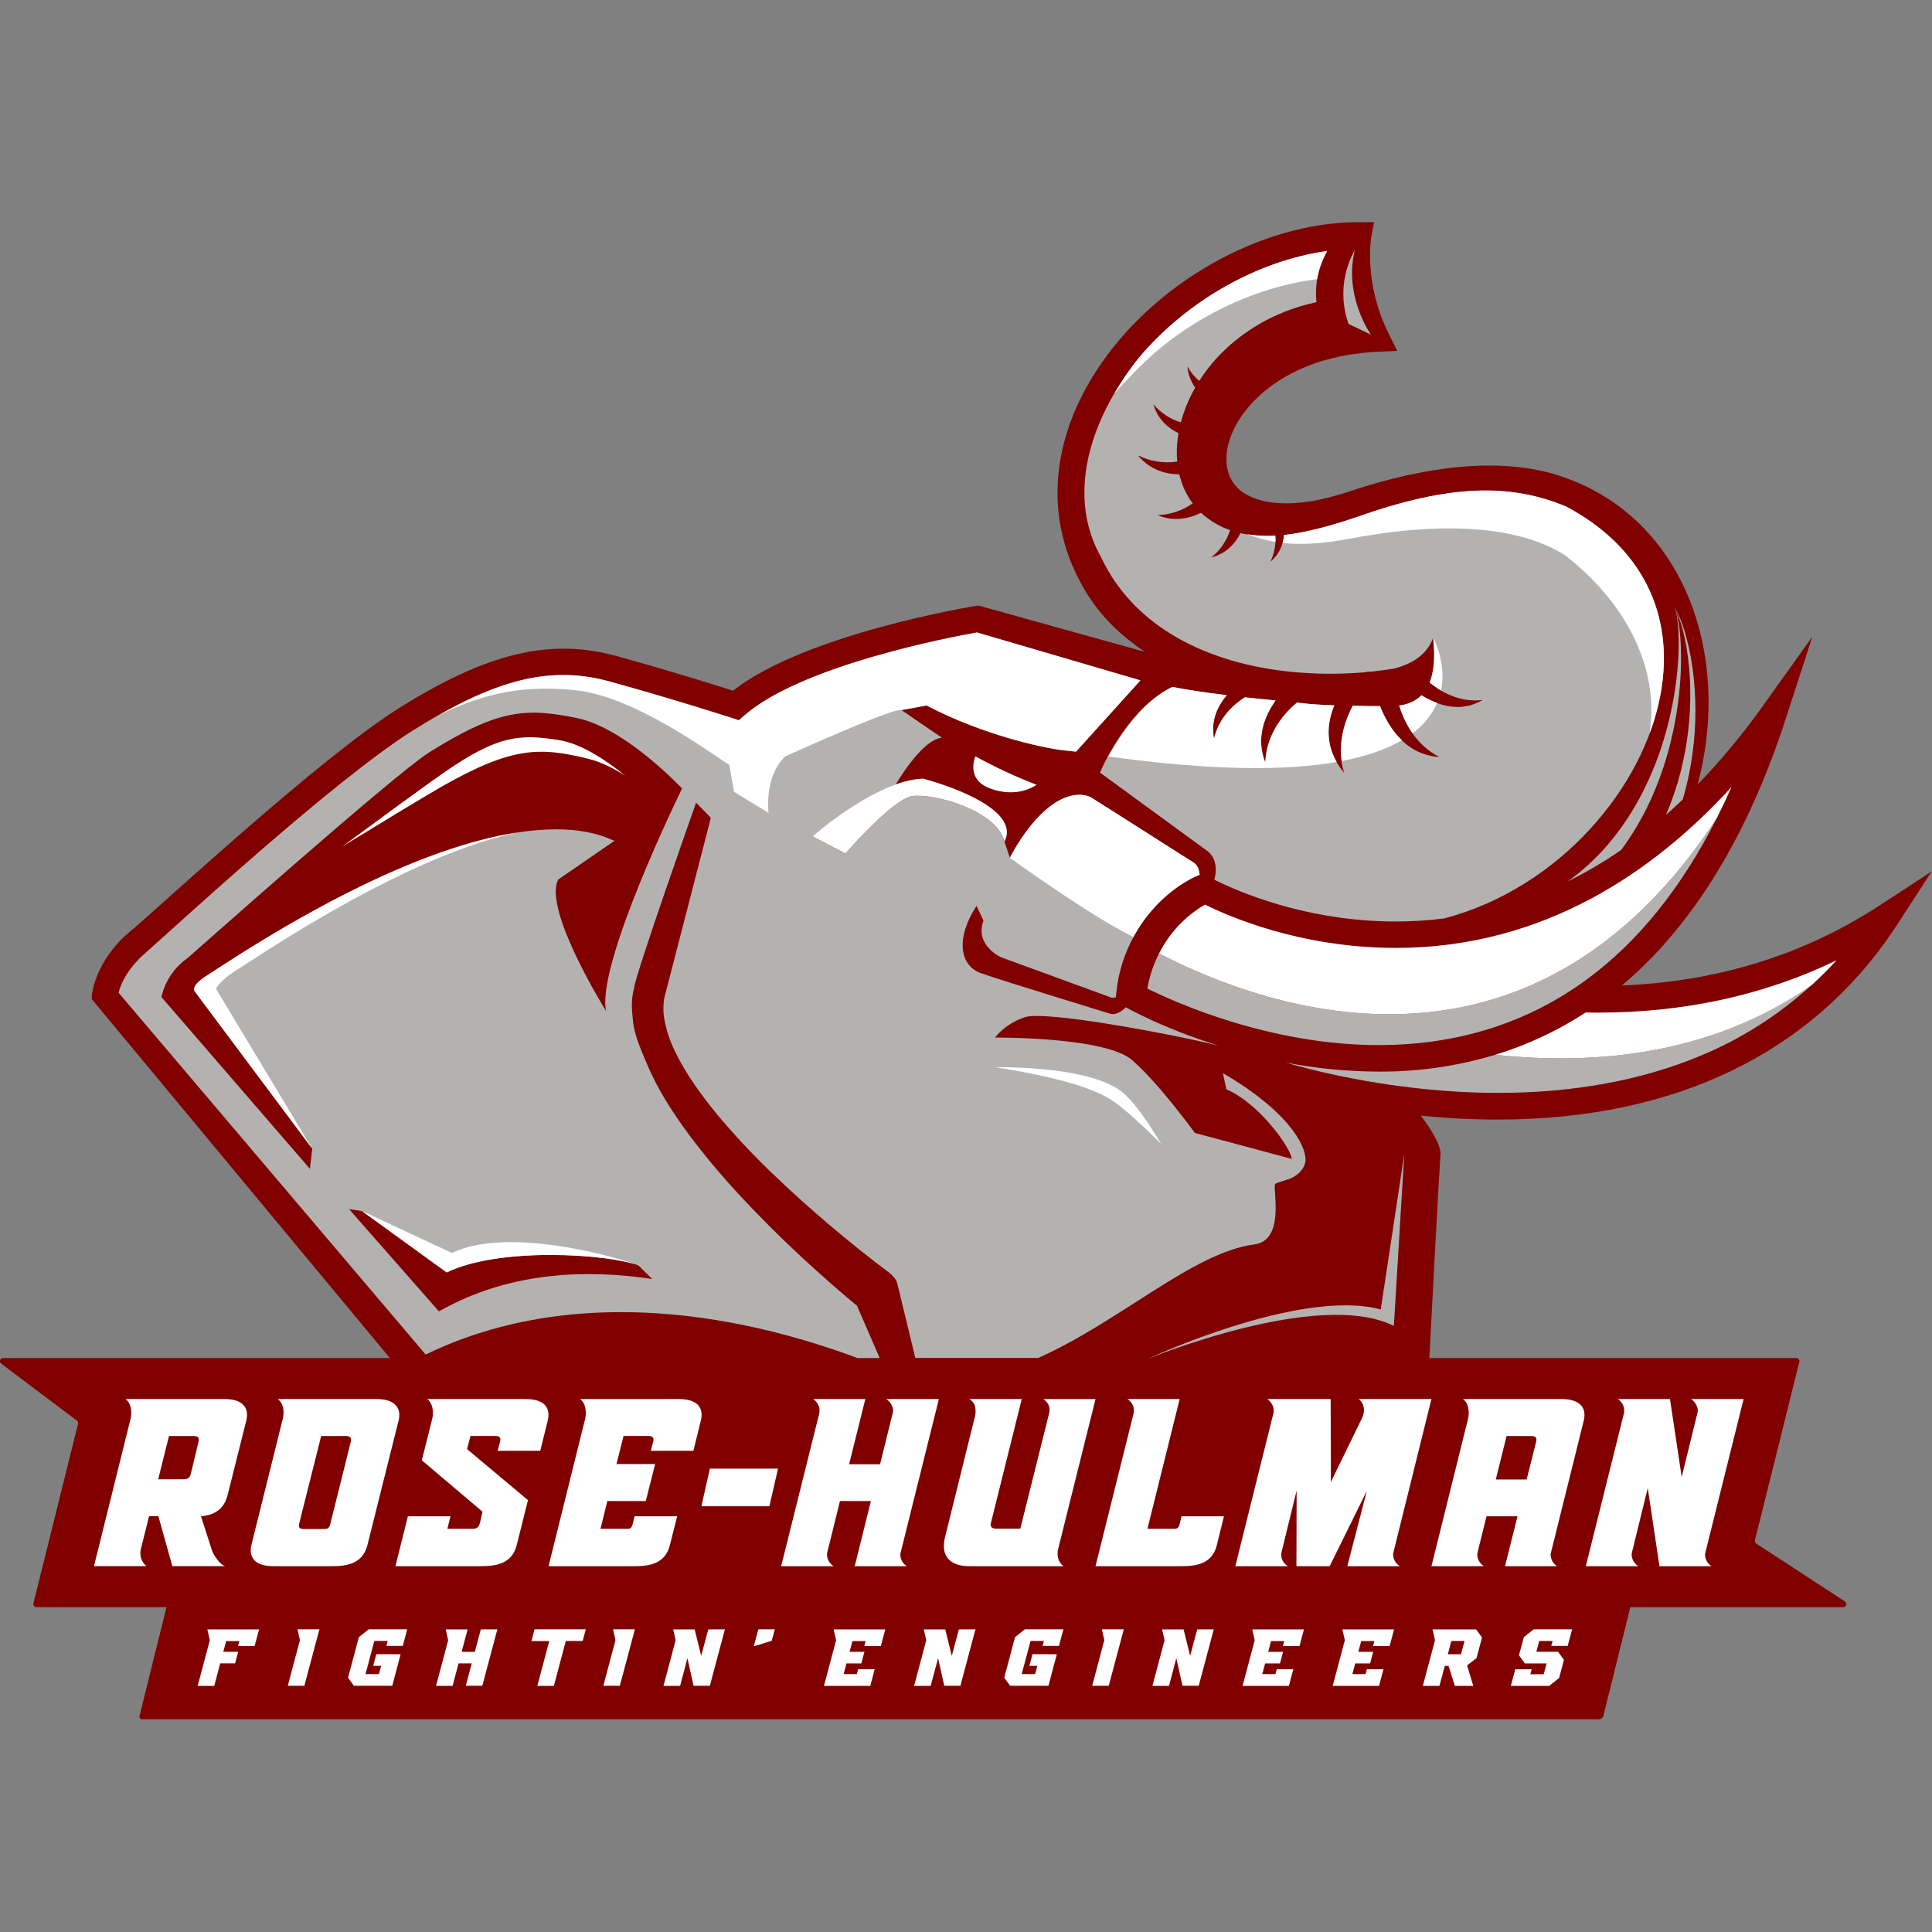 <?xml version="1.0" encoding="UTF-8"?>
<svg width="200px" height="200px" viewBox="0 0 200 200" version="1.1" xmlns="http://www.w3.org/2000/svg" xmlns:xlink="http://www.w3.org/1999/xlink">
    <rect x="0" y="0" width="200" height="200" fill="#808080" stroke="none"/>
    <!-- Generator: Sketch 51.3 (57544) - http://www.bohemiancoding.com/sketch -->
    <title>rose-hulman</title>
    <desc>Created with Sketch.</desc>
    <defs></defs>
    <g id="rose-hulman" stroke="none" stroke-width="1" fill="none" fill-rule="evenodd">
        <g id="rose-hulman_BGL" transform="translate(0, 23)">
            <g id="rose-hulman">
                <g fill-rule="nonzero" id="Shape">
                    <path d="M155.066,92.896 C173.54,92.896 187.846,85.897 196.434,72.659 L199.969,67.208 L194.542,70.752 C186.735,75.849 177.779,78.62 167.898,79.015 C175.208,72.864 180.919,63.573 184.882,51.338 L187.614,42.906 L182.469,50.108 C180.434,52.976 178.185,55.685 175.74,58.209 C177.74,50.672 177.033,43.045 173.998,37.096 C171.263,31.734 166.853,27.964 161.244,26.19 C155.016,24.222 147.161,25.371 139.645,27.883 C132.13,30.395 128.962,28.429 128.033,27.432 C126.822,26.127 126.618,24.135 127.491,21.966 C128.817,18.673 132.83,14.768 139.933,13.679 L141.144,13.524 C141.606,13.477 142.076,13.439 142.561,13.416 L144.637,13.319 L143.704,11.433 C141.161,6.285 141.934,1.667 141.941,1.625 L142.244,0 L140.6,0 C130.531,0 119.398,6.306 113.524,15.335 C109.159,22.05 108.289,29.274 111.076,35.688 C112.913,39.9 115.398,42.341 118.512,44.479 L101.28,39.681 L100.984,39.728 C100.246,39.849 83.263,42.697 75.884,48.501 C74.114,47.935 69.261,46.413 63.834,44.917 C56.948,43.017 50.413,44.583 41.275,50.324 C33.014,55.515 16.452,70.943 13.379,73.509 C9.915,76.402 9.516,79.848 9.516,80.009 L9.497,80.423 L40.358,117.586 L0.32,117.586 C0.182,117.586 0.06,117.675 0.016,117.806 C-0.027,117.938 0.018,118.082 0.128,118.165 L7.958,124.059 C8.062,124.137 8.109,124.269 8.078,124.395 L3.46,142.976 C3.436,143.072 3.458,143.174 3.519,143.252 C3.579,143.331 3.673,143.376 3.772,143.376 L17.234,143.376 L14.445,154.624 C14.416,154.707 14.431,154.798 14.483,154.867 C14.535,154.937 14.618,154.976 14.704,154.972 L165.548,154.972 C165.752,154.962 165.926,154.822 165.981,154.624 L168.77,143.376 L190.815,143.376 C190.956,143.375 191.08,143.281 191.12,143.145 C191.16,143.009 191.106,142.862 190.988,142.784 L181.808,136.79 C181.693,136.715 181.638,136.575 181.671,136.442 L186.266,117.986 C186.29,117.89 186.269,117.788 186.208,117.71 C186.147,117.631 186.054,117.586 185.955,117.586 L147.964,117.586 C148.254,112.035 148.979,98.299 149.119,96.516 C149.19,95.62 148.254,94.051 147.088,92.49 C149.573,92.741 152.249,92.896 155.061,92.896 L155.066,92.896 Z" fill="#800000"></path>
                    <path d="M119.983,75.708 C119.399,76.848 118.991,78.071 118.772,79.334 C121.602,80.743 131.422,85.186 142.725,85.187 C150.894,85.187 158.152,82.893 164.296,78.368 C169.602,74.463 174.097,68.868 177.732,61.668 C158.524,91.053 131.488,81.652 119.983,75.708 Z M154.785,86.193 C150.874,87.371 146.81,87.958 142.727,87.932 C139.493,87.921 136.267,87.607 133.092,86.995 C135.888,87.818 144.683,90.126 155.064,90.135 C162.825,90.135 169.839,88.86 175.91,86.344 C180.206,84.581 184.158,82.069 187.585,78.923 C177.234,86.207 165.175,87.301 154.785,86.193 Z M126.585,88.084 L126.957,89.768 C130.377,91.222 133.64,95.87 133.725,96.97 L123.69,94.279 C123.69,94.279 120.002,89.171 117.194,86.739 C114.386,84.307 103.007,84.41 103.007,84.41 C103.007,84.41 103.946,83.042 106.064,82.305 C108.182,81.567 121.587,84.1 126.125,85.241 C125.761,85.125 125.407,85.01 125.061,84.893 L124.542,84.719 L123.978,84.521 L123.443,84.328 L122.955,84.154 C122.782,84.088 122.609,84.024 122.436,83.957 L122,83.784 C121.827,83.719 121.666,83.653 121.509,83.589 L121.202,83.463 C120.882,83.331 120.578,83.204 120.287,83.079 L119.958,82.936 L119.543,82.752 L119.247,82.62 L118.881,82.446 L118.616,82.32 L118.296,82.169 L118.048,82.049 L117.616,81.835 L117.405,81.729 L117.232,81.639 L117.059,81.552 L116.931,81.484 L116.803,81.416 L116.734,81.379 L116.631,81.322 L116.545,81.273 C116.249,81.583 115.569,82.143 114.898,81.931 C114.832,81.91 103.597,78.471 101.505,77.73 C99.256,76.877 98.984,73.996 101.09,70.771 L101.808,72.299 C100.862,74.859 103.612,76.087 103.612,76.087 C103.612,76.087 114.059,79.915 114.635,80.12 L115.099,80.294 C115.236,80.284 115.373,80.266 115.509,80.238 L115.58,79.589 C116.126,74.536 119.31,69.924 123.711,67.76 C123.773,67.736 123.837,67.716 123.898,67.687 L124.192,67.549 C124.171,67.336 124.124,67.127 124.054,66.925 C124.013,66.815 123.959,66.712 123.893,66.615 C123.863,66.569 123.828,66.525 123.791,66.485 C123.759,66.451 123.725,66.419 123.69,66.389 L123.593,66.318 L123.583,66.309 L123.571,66.3 L123.519,66.269 L123.31,66.135 L122.882,65.864 L121.064,64.709 L117.112,62.191 L113.161,59.681 L113.036,59.601 L112.96,59.558 C112.912,59.526 112.848,59.505 112.796,59.478 C112.674,59.427 112.547,59.386 112.419,59.356 C112.248,59.316 112.074,59.289 111.9,59.276 C107.813,59.145 104.543,65.799 104.543,65.799 L103.983,64.128 C103.128,60.784 96.413,59.06 94.381,59.431 C92.348,59.801 87.51,65.373 87.51,65.373 L84.097,63.583 C84.097,63.583 88.422,59.725 92.727,58.206 C92.727,58.206 95.413,53.537 97.512,53.37 L93.327,50.51 L95.922,50.035 C101.659,53.058 108.464,54.659 111.393,54.798 L118.057,47.422 L101.135,42.469 C98.801,42.882 83.043,45.822 77.069,51.053 L76.49,51.561 L75.758,51.322 C75.701,51.303 69.855,49.409 63.114,47.547 C56.965,45.849 51.247,47.278 42.716,52.636 C34.502,57.802 18.339,72.756 14.969,75.727 C13.131,77.35 12.429,79.012 12.284,79.777 L44.066,117.222 C53.832,112.461 65.844,111.551 78.905,114.597 C82.252,115.381 85.546,116.379 88.766,117.586 L91.064,117.586 L88.715,112.171 C87.772,111.395 86.875,110.628 85.972,109.836 C84.918,108.908 83.88,107.969 82.858,107.02 C80.803,105.113 78.813,103.13 76.888,101.072 C74.949,99.012 73.122,96.848 71.415,94.59 C70.566,93.445 69.747,92.269 68.993,91.034 C68.22,89.788 67.542,88.484 66.967,87.134 C66.398,85.756 65.661,84.198 65.516,82.597 C65.443,81.8 65.258,80.628 65.657,79.224 C65.784,77.832 72.059,60.088 72.059,60.088 L73.585,61.654 L73.303,62.762 L71.227,70.796 L69.151,78.827 L68.888,79.829 L68.849,79.981 L68.827,80.078 L68.78,80.273 C68.751,80.403 68.739,80.539 68.716,80.671 C68.653,81.23 68.664,81.795 68.747,82.352 C68.946,83.562 69.326,84.735 69.874,85.831 C70.974,88.133 72.545,90.3 74.232,92.36 C75.959,94.425 77.796,96.394 79.734,98.261 C81.673,100.146 83.696,101.956 85.761,103.718 C86.799,104.597 87.845,105.46 88.9,106.308 C89.952,107.152 91.04,108.001 92.09,108.777 L92.45,109.125 C92.669,109.338 92.824,109.609 92.898,109.907 L94.753,117.572 L107.479,117.572 C115.971,113.79 123.505,106.639 129.87,105.818 C133.026,105.379 131.763,100.266 131.99,99.602 C132.042,99.451 132.592,99.348 133.201,99.125 C133.856,98.967 134.865,98.389 135.119,97.332 C135.388,96.213 134.066,92.44 126.578,88.084 L126.585,88.084 Z M114.014,34.751 C117.256,41.544 123.721,44.437 128.573,45.667 C132.543,46.674 137.106,46.975 141.49,46.575 C141.49,46.563 141.49,46.547 141.503,46.535 C141.517,46.523 141.647,46.535 141.891,46.535 C142.69,46.452 143.482,46.348 144.265,46.222 C145.855,45.83 147.67,44.959 148.355,43.024 C148.592,45.112 148.415,46.596 147.997,47.65 C149.009,48.499 150.976,49.764 153.476,49.464 C151.104,50.88 148.678,49.931 147.147,48.979 C146.524,49.589 145.707,49.959 144.839,50.023 C145.296,51.548 146.408,54.024 148.991,55.358 C145.405,55.146 143.628,52.095 142.853,50.101 C142.061,50.101 141.147,50.092 140.145,50.056 L140.029,50.056 C139.221,51.566 138.289,54.132 139.133,56.985 C136.946,54.405 137.389,51.755 138.118,50.026 C136.76,49.977 135.76,49.896 135.638,49.887 C135.215,49.851 134.744,49.804 134.244,49.746 C133.126,50.679 131.078,52.806 130.976,55.953 C129.953,53.412 130.898,51.124 132.036,49.516 C130.967,49.417 129.898,49.308 128.855,49.193 C127.747,49.903 126.166,51.268 125.663,53.497 C125.296,51.609 126.031,50.089 126.978,48.974 L126.235,48.88 L126.028,48.852 L125.509,48.782 L125.289,48.753 L124.77,48.68 L124.597,48.655 L124.005,48.568 L123.926,48.556 C122.986,48.414 122.125,48.267 121.369,48.12 C117.031,50.117 114.337,55.871 113.872,56.979 C113.898,56.992 124.872,65.004 125.014,65.116 C126.332,66.137 125.706,68.059 125.706,68.061 L125.853,68.136 L125.896,68.157 L126.042,68.23 L126.144,68.278 L126.275,68.343 L126.46,68.43 L126.547,68.471 L126.862,68.616 L126.924,68.644 L127.218,68.774 L127.306,68.814 L127.607,68.943 L127.72,68.99 C127.824,69.033 127.927,69.079 128.036,69.122 L128.157,69.171 L128.503,69.312 L128.625,69.359 L129.012,69.508 L129.128,69.553 L129.588,69.727 L129.656,69.752 C130.215,69.955 130.824,70.162 131.476,70.366 L131.566,70.394 C131.749,70.451 131.938,70.508 132.128,70.568 L132.279,70.613 L132.808,70.764 L132.997,70.816 L133.516,70.956 L133.727,71.009 C133.9,71.055 134.081,71.1 134.263,71.143 L134.472,71.196 L135.054,71.33 L135.242,71.371 C135.471,71.422 135.702,71.47 135.934,71.519 L136.029,71.538 C136.569,71.648 137.126,71.749 137.697,71.841 L137.922,71.876 C138.13,71.909 138.336,71.94 138.547,71.97 L138.849,72.012 C139.038,72.036 139.227,72.062 139.419,72.085 L139.765,72.125 L140.32,72.184 L140.682,72.219 L141.237,72.265 L141.609,72.293 L142.187,72.328 L142.55,72.347 C142.761,72.358 142.976,72.365 143.19,72.372 C143.296,72.372 143.4,72.372 143.505,72.382 C143.827,72.382 144.151,72.394 144.476,72.394 C146.157,72.394 147.836,72.288 149.503,72.078 C161.479,68.912 170.168,58.484 171.901,48.848 C173.403,40.49 169.856,33.555 162.118,29.453 C156.332,27.034 150.047,27.152 140.569,30.497 C136.936,31.75 134.439,32.237 132.908,32.397 C132.849,33.475 132.337,34.478 131.5,35.154 C131.919,34.327 132.095,33.396 132.007,32.472 C131.727,32.486 131.452,32.494 131.182,32.494 C130.251,32.499 129.322,32.398 128.413,32.192 C127.855,33.289 126.927,34.326 125.389,34.704 C126.305,33.98 126.985,32.996 127.339,31.88 C126.224,31.5 125.2,30.888 124.334,30.085 C123.066,30.709 121.509,31.017 119.836,30.329 C121.138,30.281 122.399,29.859 123.469,29.111 C122.805,28.217 122.333,27.194 122.085,26.106 C120.614,26.08 119.009,25.626 117.803,24.141 C119.061,24.767 120.48,24.992 121.869,24.784 C121.846,24.544 121.829,24.301 121.824,24.052 C121.81,23.312 121.868,22.572 121.997,21.843 C120.884,21.298 119.839,20.385 119.401,18.854 C120.15,19.737 121.137,20.385 122.242,20.719 C122.578,19.462 123.077,18.255 123.725,17.128 C123.266,16.479 122.985,15.72 122.91,14.928 C123.233,15.497 123.649,16.007 124.142,16.436 C124.829,15.36 125.632,14.363 126.536,13.465 C128.469,11.551 131.614,9.29 136.28,8.277 C136.082,6.447 136.471,4.601 137.391,3.01 C130.211,3.972 122.837,8.154 117.9,14.037 C117.381,14.681 116.889,15.345 116.424,16.029 C111.901,22.688 111.014,29.49 113.991,34.695 L114.014,34.751 Z" fill="#B3B2B1"></path>
                    <path d="M66.073,107.99 C62.958,106.818 51.713,106.049 46.247,108.717 L37.46,102.366 L36.135,102.171 L45.431,112.748 L46.27,112.305 C53.223,108.63 60.905,108.404 67.524,109.403 L66.073,107.99 Z" fill="#800000"></path>
                    <path d="M44.412,54.897 C40.779,57.18 19.604,76.04 19.398,76.195 C18.033,77.149 17.074,78.584 16.711,80.216 L32.083,97.998 L32.324,95.91 L20.18,79.655 C20.18,79.655 19.573,79.121 21.564,77.905 C53.408,56.891 62.945,64.006 63.619,64.035 L57.785,68.049 C56.187,71.18 62.739,81.661 62.739,81.661 C61.701,76.764 70.607,58.622 70.607,58.622 C70.561,58.606 64.777,52.34 59.644,51.315 C54.51,50.291 51.645,50.353 44.412,54.897 Z" fill="#800000"></path>
                    <path d="M66.073,107.99 C62.958,106.818 52.263,104.04 46.792,106.708 L37.46,102.359 L46.247,108.726 C51.718,106.049 62.958,106.813 66.073,107.99 Z" fill="#FFFFFF"></path>
                    <path d="M102.971,87.468 C110.147,87.482 114.478,88.581 116.292,90.154 C118.107,91.727 120.18,95.411 120.18,95.411 C120.18,95.411 117.121,92.28 115.266,91.012 C113.412,89.743 109.943,88.576 102.971,87.468 Z" fill="#FFFFFF"></path>
                    <path d="M24.63,77.336 C38.588,68.125 47.671,64.427 53.522,63.179 C47.031,64.19 36.875,67.788 21.557,77.898 C19.567,79.116 20.173,79.648 20.173,79.648 L32.317,95.903 L22.37,79.377 C22.37,79.377 22.64,78.552 24.63,77.336 Z" fill="#FFFFFF"></path>
                    <path d="M46.08,56.886 C44.431,58.018 39.306,61.774 35.417,64.639 C39.699,62.03 44.05,59.38 45.72,58.43 C53.064,54.255 55.893,54.323 60.92,55.556 C62.19,55.868 63.488,56.513 64.718,57.296 C62.971,55.873 60.279,53.991 57.832,53.608 C53.806,52.973 51.574,53.107 46.08,56.886 Z" fill="#FFFFFF"></path>
                    <path d="M175.433,48.304 C175.334,46.837 175.127,45.38 174.811,43.945 C174.476,42.521 174.067,41.09 173.32,39.829 C173.516,40.35 173.637,40.896 173.68,41.452 C173.742,42.005 173.77,42.563 173.779,43.118 C173.794,44.231 173.747,45.344 173.637,46.451 C173.423,48.661 173.01,50.846 172.401,52.98 C171.804,55.103 170.996,57.16 169.991,59.121 C168.998,61.064 167.778,62.881 166.358,64.535 C165.148,65.928 163.781,67.176 162.284,68.252 C164.206,67.301 166.056,66.21 167.82,64.989 C169.06,63.31 170.116,61.502 170.971,59.596 C171.892,57.527 172.606,55.371 173.1,53.159 C173.6,50.963 173.899,48.725 173.995,46.474 C174.045,45.353 174.031,44.229 173.955,43.109 C173.913,42.549 173.856,41.991 173.765,41.438 C173.691,40.882 173.539,40.34 173.313,39.827 C173.993,41.121 174.324,42.56 174.583,43.985 C174.821,45.418 174.952,46.868 174.974,48.321 C175.027,51.217 174.69,54.106 173.974,56.912 C173.584,58.432 173.076,59.92 172.453,61.36 C173.038,60.847 173.618,60.317 174.192,59.768 C174.45,58.898 174.673,58.008 174.853,57.115 C175.44,54.218 175.635,51.254 175.433,48.304 Z" fill="#B3B2B1"></path>
                    <path d="M138.133,50.016 C136.775,49.967 135.775,49.887 135.654,49.877 C135.23,49.84 134.76,49.793 134.26,49.736 C133.142,50.668 131.093,52.796 130.991,55.943 C129.969,53.401 130.913,51.113 132.052,49.506 C130.983,49.407 129.913,49.297 128.87,49.182 C127.761,49.892 126.182,51.26 125.678,53.486 C125.311,51.599 126.047,50.078 126.993,48.963 C124.855,48.699 122.901,48.407 121.375,48.109 C118.458,49.452 116.109,52.874 114.74,55.308 C125.559,56.816 133.131,56.792 138.372,55.88 C137.099,53.664 137.509,51.505 138.133,50.016 Z" fill="#FFFFFF"></path>
                    <path d="M144.846,50.019 C145.152,51.049 145.619,52.022 146.23,52.904 C147.336,52.104 148.211,51.023 148.766,49.772 C148.204,49.561 147.664,49.293 147.154,48.974 C146.531,49.585 145.714,49.955 144.846,50.019 Z" fill="#FFFFFF"></path>
                    <path d="M101.135,42.476 C98.801,42.889 83.043,45.829 77.069,51.06 L76.49,51.568 L75.758,51.329 C75.701,51.31 69.855,49.416 63.114,47.554 C57.626,46.039 52.474,47.024 45.363,51.061 C49.294,49.167 53.401,47.791 59.588,48.452 C65.804,49.111 73.804,55.156 75.493,56.183 L75.984,58.973 L79.555,61.144 C79.555,61.144 79.087,57.36 81.285,55.304 C81.285,55.304 92.4,50.259 93.332,50.498 L95.927,50.023 C100.737,52.566 106.294,54.102 109.689,54.624 C110.232,54.683 110.792,54.744 111.391,54.812 L118.055,47.436 L101.135,42.476 Z" fill="#FFFFFF"></path>
                    <path d="M140.161,50.052 L140.045,50.052 C139.353,51.347 138.573,53.418 138.894,55.781 C141.564,55.271 143.597,54.523 145.123,53.631 C143.997,52.552 143.285,51.173 142.865,50.098 C142.076,50.101 141.163,50.089 140.161,50.052 Z" fill="#FFFFFF"></path>
                    <path d="M148.362,43.024 C148.599,45.112 148.422,46.596 148.003,47.65 C148.37,47.958 148.762,48.235 149.173,48.48 C149.595,46.448 149.057,44.43 148.362,43.024 Z" fill="#FFFFFF"></path>
                    <path d="M103.988,64.128 C105.945,60.25 95.543,57.599 95.543,57.599 C90.559,57.814 84.102,63.576 84.102,63.576 L87.516,65.366 C87.516,65.366 92.351,59.785 94.386,59.424 C96.42,59.062 103.133,60.784 103.988,64.128 Z" fill="#FFFFFF"></path>
                    <path d="M124.048,66.918 C124.007,66.809 123.953,66.705 123.888,66.608 C123.857,66.562 123.823,66.518 123.785,66.478 C123.754,66.444 123.72,66.412 123.685,66.382 L123.588,66.311 L123.578,66.302 L123.566,66.293 L123.514,66.262 L123.304,66.128 L122.877,65.857 L121.059,64.702 L117.112,62.191 L113.161,59.681 L113.036,59.601 L112.958,59.558 C112.912,59.526 112.848,59.505 112.796,59.478 C112.674,59.427 112.547,59.386 112.419,59.356 C112.248,59.316 112.074,59.289 111.9,59.276 C107.813,59.145 104.543,65.799 104.543,65.799 C104.543,65.799 112.72,71.738 117.325,74 C118.782,71.309 121.012,69.072 123.702,67.753 C123.765,67.729 123.829,67.709 123.889,67.68 L124.183,67.542 C124.163,67.33 124.118,67.12 124.048,66.918 Z" fill="#FFFFFF"></path>
                    <path d="M131.196,32.468 C130.487,32.47 129.78,32.412 129.081,32.294 C130.04,32.654 131.03,32.924 132.038,33.103 C132.047,32.884 132.042,32.664 132.024,32.446 C131.74,32.46 131.465,32.468 131.196,32.468 Z M162.131,29.434 C156.346,27.015 150.061,27.133 140.583,30.478 C136.95,31.731 134.453,32.218 132.922,32.378 C132.898,32.659 132.848,32.937 132.773,33.209 C134.422,33.383 136.644,33.354 139.754,32.76 C147.631,31.256 156.536,30.969 162.024,34.491 C168.199,39.27 171.849,46.1 170.761,52.942 C171.265,51.608 171.649,50.232 171.908,48.829 C173.417,40.47 169.87,33.536 162.131,29.434 Z" fill="#FFFFFF"></path>
                    <path d="M136.344,5.899 C136.524,4.874 136.875,3.887 137.382,2.98 C130.211,3.972 122.837,8.154 117.9,14.037 C117.381,14.682 116.889,15.345 116.424,16.029 C116.047,16.584 115.706,17.14 115.386,17.697 C116.024,16.963 117.474,15.507 117.993,14.961 C122.934,10.058 129.728,6.734 136.344,5.899 Z" fill="#FFFFFF"></path>
                    <path d="M141.919,11.64 C141.919,11.64 139.061,7.654 140.254,2.876 C138.939,5.21 138.699,8.004 139.599,10.53 L141.919,11.64 Z" fill="#B3B2B1"></path>
                    <path d="M118.773,117.685 C118.773,117.685 136.533,110.349 144.291,114.262 L145.37,96.488 L142.934,112.553 C134.588,110.301 118.773,117.685 118.773,117.685 Z" fill="#B3B2B1"></path>
                    <path d="M144.49,75.127 C134.498,75.127 126.979,71.764 124.746,70.641 C122.702,71.828 121.046,73.589 119.983,75.708 C131.491,81.652 158.524,91.053 177.734,61.669 C178.256,60.635 178.761,59.567 179.247,58.467 C171.356,67.111 159.888,75.127 144.49,75.127 Z" fill="#FFFFFF"></path>
                    <path d="M165.429,81.826 C164.997,81.826 164.567,81.822 164.142,81.813 C161.244,83.706 158.095,85.181 154.789,86.193 C165.178,87.301 177.237,86.207 187.59,78.937 C188.455,78.133 189.32,77.298 190.114,76.411 C182.659,80.009 174.394,81.826 165.429,81.826 Z" fill="#FFFFFF"></path>
                    <path d="M100.964,55.287 C100.647,56.186 100.398,57.881 102.562,58.649 C105.066,59.54 106.792,58.594 107.313,58.241 C105.132,57.403 103.011,56.416 100.964,55.287 Z" fill="#FFFFFF"></path>
                    <polygon fill="#FFFFFF" points="79.647 132.926 72.609 132.926 73.484 129.033 80.542 129.033"></polygon>
                    <path d="M23.559,131.778 C23.173,133.314 22.097,133.855 20.806,133.963 L21.926,137.442 C22.012,137.697 22.135,137.938 22.291,138.157 C22.528,138.524 22.849,138.957 23.301,139.129 L17.839,139.129 L16.396,133.961 L15.429,133.961 L14.564,137.421 C14.525,137.613 14.517,137.811 14.542,138.006 C14.601,138.446 14.824,138.847 15.166,139.129 L9.728,139.129 L13.514,123.883 C13.578,123.629 13.601,123.366 13.58,123.104 C13.557,122.671 13.429,122.153 12.998,121.827 L23.216,121.827 C25.173,121.827 25.811,122.758 25.497,124.056 L23.559,131.778 Z M16.375,130.134 L18.971,130.134 C19.4,130.134 19.637,130.026 19.744,129.595 L20.561,126.22 C20.647,125.853 20.497,125.658 20.088,125.658 L17.493,125.658 L16.375,130.134 Z" fill="#FFFFFF"></path>
                    <path d="M38.983,121.829 C40.917,121.829 41.578,122.782 41.261,124.057 L38.035,136.948 C37.562,138.829 36.014,139.131 34.401,139.131 L28.313,139.131 C26.355,139.131 25.718,138.202 26.033,136.904 L29.28,123.842 C29.345,123.587 29.367,123.324 29.346,123.062 C29.34,122.586 29.128,122.135 28.765,121.829 L38.983,121.829 Z M36.315,126.242 C36.4,125.853 36.251,125.658 35.841,125.658 L33.246,125.658 L30.965,134.742 C30.879,135.109 31.029,135.281 31.417,135.281 L33.417,135.281 C33.827,135.281 34.062,135.304 34.192,134.76 L36.315,126.242 Z" fill="#FFFFFF"></path>
                    <path d="M54.422,121.829 C56.379,121.829 57.017,122.76 56.701,124.057 L55.927,127.189 L51.517,127.189 L51.775,126.215 C51.862,125.847 51.711,125.653 51.324,125.653 L48.699,125.653 L48.353,127.015 L54.654,132.293 L53.493,136.943 C53.022,138.822 51.453,139.131 49.827,139.131 L40.934,139.131 L42.225,133.963 L46.635,133.963 L46.311,135.261 L48.936,135.261 C49.301,135.261 49.561,135.153 49.689,134.634 L49.946,133.488 L43.666,128.166 L44.742,123.885 C44.806,123.631 44.828,123.367 44.806,123.106 C44.785,122.673 44.656,122.154 44.227,121.829 L54.422,121.829 Z" fill="#FFFFFF"></path>
                    <path d="M70.272,121.829 C72.228,121.829 72.867,122.76 72.552,124.057 L71.777,127.189 L67.369,127.189 L67.626,126.215 C67.711,125.847 67.562,125.653 67.175,125.653 L64.55,125.653 L63.818,128.558 L67.82,128.558 L66.851,132.385 L62.872,132.385 L62.163,135.262 L64.721,135.262 C65.131,135.262 65.367,135.306 65.497,134.765 L65.69,133.965 L70.099,133.965 L69.346,136.95 C68.874,138.83 67.325,139.133 65.713,139.133 L56.785,139.133 L60.571,123.887 C60.635,123.632 60.657,123.369 60.635,123.108 C60.614,122.674 60.484,122.156 60.054,121.831 L70.272,121.829 Z" fill="#FFFFFF"></path>
                    <path d="M84.824,123.257 C84.846,123.092 84.846,122.925 84.824,122.76 C84.732,122.379 84.501,122.047 84.178,121.829 L89.578,121.829 L87.9,128.577 L91.104,128.577 L92.417,123.257 C92.46,123.094 92.46,122.923 92.417,122.76 C92.314,122.378 92.077,122.047 91.749,121.829 L97.192,121.829 L93.234,137.726 C93.19,137.889 93.19,138.06 93.234,138.223 C93.315,138.602 93.549,138.931 93.879,139.131 L88.481,139.131 L90.157,132.385 L86.953,132.385 L85.64,137.705 C85.599,137.868 85.599,138.039 85.64,138.202 C85.723,138.592 85.966,138.929 86.308,139.131 L80.865,139.131 L84.824,123.257 Z" fill="#FFFFFF"></path>
                    <path d="M100.976,123.429 C100.997,123.221 100.997,123.011 100.976,122.803 C100.934,122.397 100.702,122.035 100.351,121.829 L105.772,121.829 L102.567,134.702 C102.481,135.026 102.718,135.243 103.042,135.243 L105.621,135.243 L108.633,123.196 C108.654,123.038 108.654,122.878 108.633,122.72 C108.555,122.344 108.32,122.021 107.988,121.832 L113.408,121.832 L109.516,137.444 C109.477,137.651 109.469,137.862 109.493,138.072 C109.541,138.493 109.759,138.876 110.095,139.131 L100.346,139.131 C98.369,139.131 97.336,138.115 97.83,136.125 L100.976,123.429 Z" fill="#FFFFFF"></path>
                    <path d="M117.363,123.257 C117.386,123.092 117.386,122.925 117.363,122.76 C117.272,122.379 117.041,122.047 116.718,121.829 L122.118,121.829 L118.784,135.261 L121.343,135.261 C121.751,135.261 121.988,135.304 122.118,134.763 L122.311,133.963 L126.699,133.963 L125.967,136.948 C125.516,138.829 123.946,139.131 122.334,139.131 L113.407,139.131 L117.363,123.257 Z" fill="#FFFFFF"></path>
                    <path d="M131.834,123.257 C131.856,123.092 131.856,122.925 131.834,122.76 C131.742,122.379 131.512,122.047 131.189,121.829 L137.749,121.829 L137.772,130.416 L141.04,123.711 C141.123,123.511 141.174,123.299 141.19,123.083 C141.236,122.6 141.034,122.127 140.654,121.829 L148.182,121.829 L144.246,137.705 C144.202,137.868 144.202,138.039 144.246,138.202 C144.337,138.588 144.576,138.922 144.912,139.131 L139.476,139.131 L141.497,131.324 L137.647,139.131 L134.206,139.131 L134.227,131.303 L132.657,137.705 C132.614,137.868 132.614,138.039 132.657,138.202 C132.739,138.592 132.981,138.93 133.324,139.131 L127.882,139.131 L131.834,123.257 Z" fill="#FFFFFF"></path>
                    <path d="M161.671,121.829 C163.606,121.829 164.266,122.782 163.95,124.057 L160.554,137.726 C160.51,137.889 160.51,138.06 160.554,138.223 C160.635,138.602 160.869,138.931 161.199,139.131 L155.798,139.131 L157.093,133.963 L153.884,133.963 L152.958,137.705 C152.915,137.868 152.915,138.039 152.958,138.202 C153.042,138.592 153.284,138.929 153.626,139.131 L148.183,139.131 L151.969,123.885 C152.033,123.631 152.056,123.367 152.035,123.106 C152.012,122.673 151.884,122.154 151.453,121.829 L161.671,121.829 Z M158.038,130.157 L159.028,126.22 C159.114,125.853 158.964,125.658 158.555,125.658 L155.96,125.658 L154.843,130.157 L158.038,130.157 Z" fill="#FFFFFF"></path>
                    <path d="M164.163,139.131 L168.121,123.257 C168.144,123.092 168.144,122.925 168.121,122.76 C168.029,122.379 167.799,122.047 167.476,121.829 L172.875,121.829 L174.087,129.897 L175.721,123.257 C175.765,123.094 175.765,122.923 175.721,122.76 C175.619,122.378 175.382,122.047 175.054,121.829 L180.497,121.829 L176.538,137.726 C176.495,137.889 176.495,138.06 176.538,138.223 C176.62,138.602 176.853,138.931 177.183,139.131 L171.785,139.131 L170.574,131.044 L168.939,137.705 C168.898,137.868 168.898,138.039 168.939,138.202 C169.023,138.592 169.265,138.929 169.607,139.131 L164.163,139.131 Z" fill="#FFFFFF"></path>
                    <polygon fill="#FFFFFF" points="23.116 147.991 24.656 147.991 24.337 149.19 22.796 149.19 22.178 151.521 20.464 151.521 21.721 146.794 21.467 145.676 26.817 145.676 26.358 147.393 24.644 147.393 24.782 146.881 23.415 146.881"></polygon>
                    <polygon fill="#FFFFFF" points="33.064 145.669 31.507 151.514 29.791 151.514 31.048 146.787 30.796 145.669"></polygon>
                    <polygon fill="#FFFFFF" points="41.472 148.247 40.607 151.514 36.64 151.514 36.029 150.674 37.149 146.476 38.166 145.665 42.156 145.665 41.696 147.386 40.003 147.386 40.133 146.874 38.749 146.874 37.839 150.303 39.223 150.303 39.457 149.447 38.635 149.447 38.955 148.242"></polygon>
                    <polygon fill="#FFFFFF" points="51.486 145.669 49.929 151.514 48.218 151.514 48.836 149.19 47.469 149.19 46.851 151.521 45.137 151.521 46.393 146.794 46.138 145.676 48.407 145.676 47.789 147.998 49.154 147.998 49.772 145.676"></polygon>
                    <polygon fill="#FFFFFF" points="55.332 145.669 60.637 145.669 60.317 146.874 58.573 146.874 57.337 151.521 55.623 151.521 56.858 146.881 55.017 146.881"></polygon>
                    <polygon fill="#FFFFFF" points="65.723 145.669 64.166 151.514 62.457 151.514 63.715 146.787 63.46 145.669"></polygon>
                    <polygon fill="#FFFFFF" points="75.04 145.669 73.483 151.514 71.799 151.514 71.161 148.657 70.405 151.521 68.685 151.521 69.941 146.794 69.687 145.676 71.91 145.676 72.587 148.416 73.32 145.676"></polygon>
                    <polygon fill="#FFFFFF" points="80.208 145.669 79.888 146.852 78.028 147.429 78.5 145.669"></polygon>
                    <polygon fill="#FFFFFF" points="88.834 149.797 90.548 149.797 90.092 151.521 85.294 151.521 86.55 146.794 86.296 145.676 91.644 145.676 91.187 147.393 89.472 147.393 89.609 146.881 88.244 146.881 87.946 147.998 89.486 147.998 89.166 149.197 87.626 149.197 87.33 150.303 88.696 150.303"></polygon>
                    <polygon fill="#FFFFFF" points="100.978 145.669 99.42 151.514 97.751 151.514 97.111 148.657 96.341 151.521 94.626 151.521 95.884 146.794 95.63 145.676 97.853 145.676 98.528 148.416 99.263 145.676"></polygon>
                    <polygon fill="#FFFFFF" points="109.4 148.247 108.535 151.514 104.567 151.514 103.958 150.674 105.076 146.476 106.093 145.665 110.083 145.665 109.625 147.382 107.933 147.382 108.064 146.871 106.68 146.871 105.768 150.303 107.152 150.303 107.386 149.447 106.564 149.447 106.884 148.242"></polygon>
                    <polygon fill="#FFFFFF" points="116.334 145.669 114.777 151.514 113.062 151.514 114.32 146.787 114.064 145.669"></polygon>
                    <polygon fill="#FFFFFF" points="125.649 145.669 124.092 151.514 122.413 151.514 121.773 148.657 121.014 151.521 119.299 151.521 120.555 146.794 120.301 145.676 122.526 145.676 123.201 148.416 123.934 145.676"></polygon>
                    <polygon fill="#FFFFFF" points="132.17 149.797 133.884 149.797 133.426 151.521 128.63 151.521 129.888 146.794 129.633 145.676 134.981 145.676 134.522 147.393 132.808 147.393 132.946 146.881 131.581 146.881 131.282 147.998 132.824 147.998 132.503 149.197 130.969 149.197 130.664 150.303 132.031 150.303"></polygon>
                    <polygon fill="#FFFFFF" points="141.5 149.797 143.215 149.797 142.758 151.521 137.962 151.521 139.218 146.794 138.964 145.676 144.311 145.676 143.855 147.393 142.14 147.393 142.277 146.881 140.912 146.881 140.614 147.998 142.154 147.998 141.834 149.197 140.294 149.197 139.997 150.303 141.362 150.303"></polygon>
                    <path d="M152.851,148.642 L151.877,149.395 L152.51,151.521 L150.607,151.521 L149.953,149.459 L149.569,149.459 L149.007,151.521 L147.292,151.521 L148.55,146.794 L148.296,145.676 L152.808,145.676 L153.419,146.516 L152.851,148.642 Z M150.242,146.874 L149.879,148.247 L151.239,148.247 L151.609,146.874 L150.242,146.874 Z" fill="#FFFFFF"></path>
                    <polygon fill="#FFFFFF" points="158.761 145.669 162.749 145.669 162.284 147.386 160.585 147.386 160.723 146.874 159.339 146.874 159.042 147.991 161.291 147.991 161.901 148.831 161.4 150.703 160.381 151.521 156.401 151.521 156.858 149.804 158.559 149.804 158.42 150.315 159.804 150.315 160.102 149.197 157.853 149.197 157.242 148.356 157.744 146.486"></polygon>
                </g>
            </g>
        </g>
    </g>
</svg>